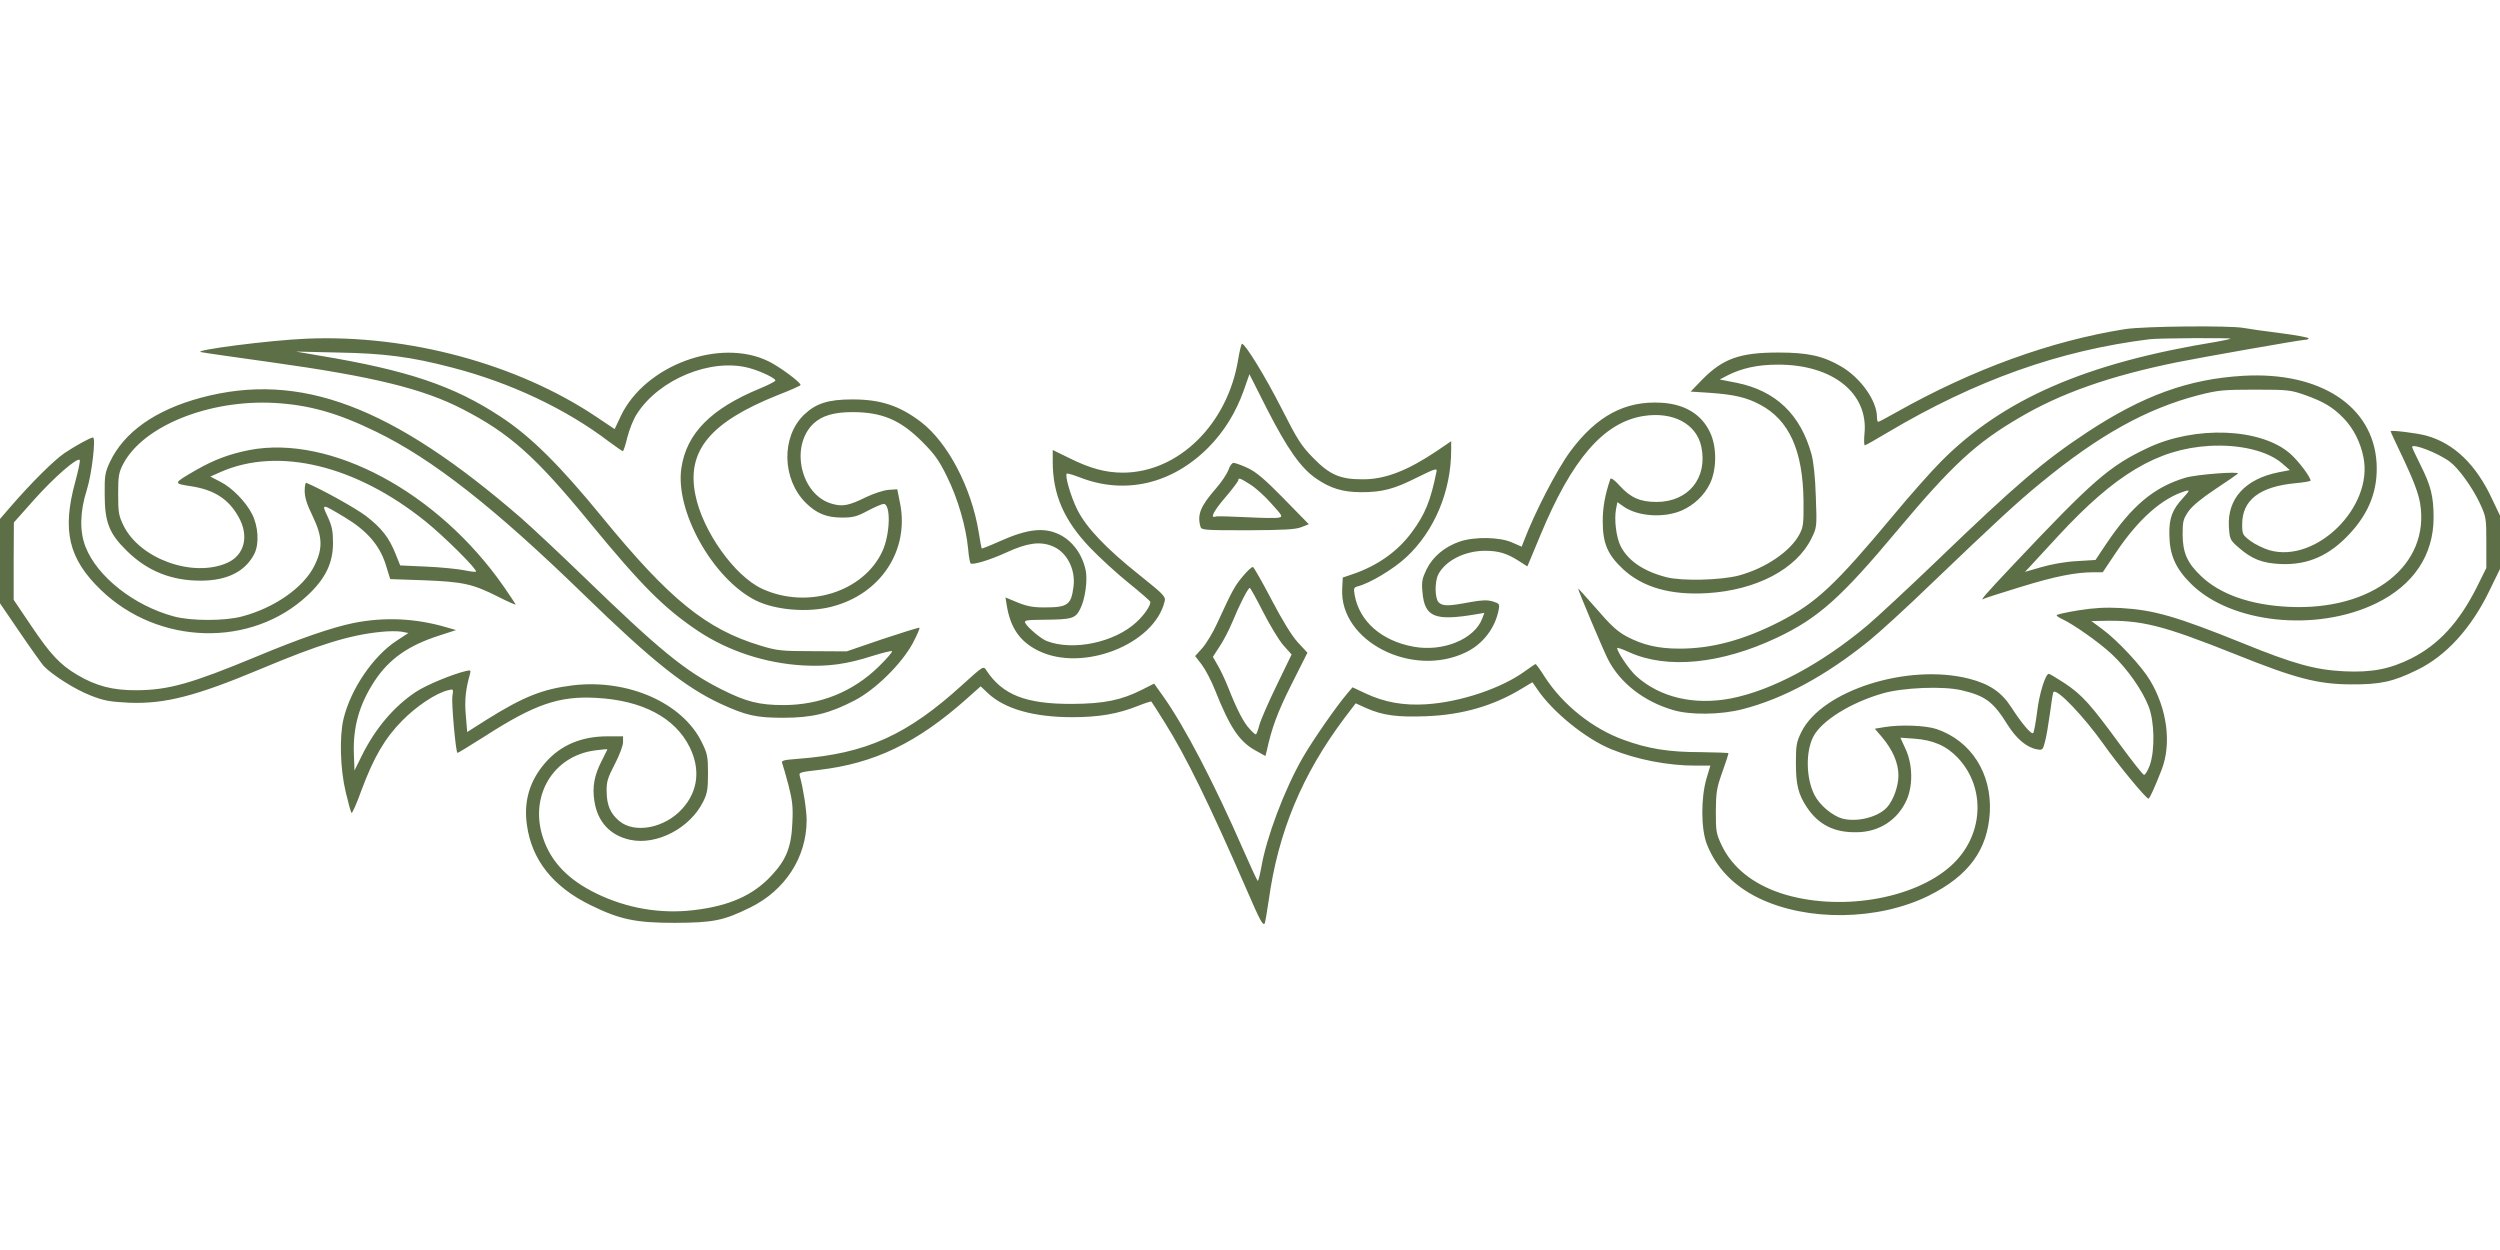 <?xml version="1.0" standalone="no"?>
<!DOCTYPE svg PUBLIC "-//W3C//DTD SVG 20010904//EN"
 "http://www.w3.org/TR/2001/REC-SVG-20010904/DTD/svg10.dtd">
<svg version="1.0" xmlns="http://www.w3.org/2000/svg"
 width="1280pt" height="640pt" viewBox="0 0 1280 640"
 preserveAspectRatio="xMidYMid meet">
<g transform="translate(0,640) scale(0.1,-0.1)"
fill="#5c6f46" stroke="none">
<path d="M10881 4715 c-379 -60 -780 -205 -1172 -426 -48 -27 -89 -49 -93 -49
-3 0 -6 11 -6 25 0 82 -82 199 -182 258 -94 55 -171 72 -323 72 -197 0 -284
-31 -390 -139 l-59 -61 95 -6 c127 -9 190 -23 261 -61 149 -79 219 -235 222
-493 1 -116 -1 -134 -21 -171 -46 -87 -173 -173 -308 -210 -91 -25 -295 -30
-374 -9 -116 30 -195 84 -233 158 -23 45 -34 136 -24 190 l7 36 34 -24 c74
-50 206 -58 297 -18 62 28 113 76 142 135 36 72 37 189 2 263 -43 93 -129 146
-250 153 -185 11 -331 -67 -466 -249 -69 -94 -181 -310 -239 -462 l-10 -26
-48 21 c-63 29 -194 31 -270 5 -77 -27 -137 -77 -169 -142 -23 -48 -26 -64
-21 -117 11 -128 63 -149 275 -113 l42 7 -11 -29 c-40 -106 -202 -172 -352
-144 -164 30 -277 130 -301 264 -6 35 -5 39 16 45 62 16 181 87 247 148 145
134 231 339 231 550 l0 45 -72 -49 c-150 -101 -265 -146 -378 -146 -116 -1
-171 22 -255 108 -62 63 -81 92 -164 256 -83 163 -185 329 -202 330 -3 0 -12
-35 -19 -77 -53 -334 -306 -582 -590 -583 -88 0 -167 21 -272 73 l-88 43 0
-61 c0 -167 58 -300 191 -439 48 -50 137 -132 198 -181 61 -49 111 -93 111
-97 0 -21 -32 -67 -72 -104 -113 -104 -324 -148 -459 -96 -30 12 -95 67 -109
91 -8 15 2 17 94 18 143 1 162 6 186 54 26 49 40 151 28 202 -18 81 -67 147
-133 180 -80 39 -165 29 -308 -35 -49 -22 -90 -38 -91 -36 -1 1 -8 39 -15 83
-37 228 -158 459 -295 564 -110 84 -207 116 -351 116 -125 0 -187 -20 -249
-79 -117 -114 -112 -330 10 -451 55 -54 106 -75 185 -75 56 0 76 5 132 35 36
19 73 35 81 35 38 0 34 -155 -6 -242 -96 -209 -384 -299 -615 -193 -142 65
-307 297 -343 483 -45 225 77 371 422 509 65 25 118 49 117 52 -1 15 -110 95
-164 121 -248 122 -632 -20 -756 -279 l-32 -68 -94 63 c-406 272 -965 422
-1483 400 -192 -8 -592 -60 -540 -69 19 -4 181 -27 360 -52 522 -73 775 -135
977 -239 243 -125 375 -243 652 -581 268 -326 382 -440 557 -557 154 -102 344
-164 536 -175 126 -7 223 6 356 49 52 16 96 27 99 24 4 -3 -27 -39 -68 -79
-132 -129 -300 -197 -488 -197 -123 0 -191 17 -316 80 -187 94 -318 201 -701
572 -122 118 -268 255 -325 305 -663 575 -1133 752 -1639 617 -235 -63 -396
-177 -468 -331 -24 -52 -27 -69 -26 -163 0 -144 23 -202 113 -290 105 -104
230 -154 382 -153 133 1 225 47 271 137 26 51 21 141 -12 205 -32 63 -104 136
-163 165 l-50 26 54 24 c295 129 690 34 1047 -253 99 -80 268 -248 259 -258
-3 -2 -32 1 -64 8 -32 6 -118 15 -191 18 l-133 6 -24 60 c-34 84 -72 132 -151
193 -53 40 -221 134 -306 170 -4 2 -8 -17 -8 -41 0 -33 11 -69 40 -128 52
-108 54 -167 9 -257 -55 -110 -203 -214 -369 -258 -88 -24 -262 -24 -350 0
-204 55 -392 203 -452 356 -31 79 -29 180 6 290 26 81 48 270 32 270 -13 0
-91 -43 -146 -80 -55 -38 -167 -149 -273 -271 l-57 -66 0 -216 0 -216 101
-148 c55 -81 111 -159 122 -172 43 -46 161 -121 241 -152 69 -27 98 -32 197
-37 182 -7 340 33 674 173 298 125 455 174 617 190 37 4 84 4 103 1 l36 -7
-58 -38 c-121 -78 -237 -248 -274 -401 -22 -91 -17 -259 11 -375 13 -55 26
-103 30 -107 3 -4 26 47 50 114 63 170 120 268 210 359 73 74 172 140 234 155
28 7 28 7 22 -32 -5 -33 17 -281 26 -289 2 -1 66 38 143 87 252 162 377 205
565 195 238 -12 407 -101 482 -254 55 -113 42 -225 -39 -314 -89 -99 -244
-129 -323 -62 -45 38 -63 80 -64 149 -1 52 5 71 42 142 23 44 42 95 42 111 l0
31 -80 0 c-133 0 -239 -45 -317 -134 -81 -92 -113 -199 -95 -321 25 -179 134
-316 327 -410 149 -73 230 -90 430 -90 196 1 249 11 385 78 180 88 290 258
290 448 0 51 -18 166 -35 225 -6 19 0 21 98 32 283 33 502 138 755 363 l73 65
37 -35 c86 -81 235 -123 432 -123 138 0 234 17 337 58 35 14 66 24 68 22 2 -2
33 -50 69 -108 108 -172 228 -417 421 -860 66 -153 80 -178 90 -169 2 3 12 57
21 120 48 349 171 644 388 933 l57 75 53 -24 c85 -38 162 -48 309 -42 184 7
343 53 488 141 l55 33 25 -36 c79 -117 248 -254 381 -308 129 -52 286 -83 429
-83 l76 0 -20 -67 c-29 -100 -28 -258 2 -335 47 -120 136 -213 265 -276 249
-121 612 -116 871 12 205 102 302 235 313 428 10 198 -95 364 -272 425 -56 19
-186 24 -269 10 l-48 -8 36 -42 c55 -65 85 -133 85 -197 0 -56 -26 -127 -58
-163 -46 -51 -154 -78 -230 -58 -50 14 -116 69 -142 121 -43 84 -46 221 -6
298 42 82 192 175 356 222 105 30 309 38 403 16 122 -29 162 -58 236 -177 44
-70 96 -115 148 -125 30 -6 32 -5 43 37 7 24 18 91 26 148 7 57 15 106 18 108
18 19 155 -125 256 -267 71 -101 216 -277 230 -279 6 -1 32 57 68 149 51 134
28 310 -60 457 -42 71 -166 204 -242 260 l-58 43 48 1 c207 6 311 -20 692
-172 304 -122 418 -152 587 -153 152 -1 217 13 341 74 148 72 276 212 370 406
l54 111 0 136 0 137 -39 82 c-83 180 -197 289 -340 328 -48 13 -181 29 -181
22 0 -3 31 -70 70 -151 49 -105 72 -167 81 -218 52 -317 -245 -551 -673 -530
-194 9 -351 64 -448 157 -71 67 -94 119 -95 212 0 69 3 80 30 120 20 28 67 67
138 114 59 39 111 75 115 79 12 13 -212 -4 -269 -21 -160 -48 -273 -142 -406
-340 l-54 -81 -97 -6 c-58 -3 -130 -16 -181 -31 l-83 -24 29 31 c16 18 80 87
142 154 291 315 508 444 772 460 156 9 299 -25 374 -90 l39 -34 -57 -11 c-172
-34 -264 -136 -255 -280 4 -62 6 -67 47 -103 70 -62 124 -83 221 -87 138 -5
248 44 352 157 100 108 144 225 136 362 -18 290 -289 467 -681 445 -281 -16
-515 -101 -802 -290 -221 -146 -363 -267 -769 -658 -143 -137 -303 -286 -355
-330 -236 -198 -489 -333 -699 -374 -188 -36 -363 5 -484 114 -35 31 -98 124
-98 144 0 4 28 -6 63 -22 193 -87 469 -60 755 75 211 100 327 203 617 550 281
335 401 446 625 577 212 125 462 213 805 283 129 26 634 115 655 115 11 0 20
3 20 8 0 4 -64 16 -142 26 -79 10 -165 22 -191 27 -71 13 -507 9 -606 -6z
m539 -49 c0 -2 -33 -9 -72 -16 -667 -108 -1092 -293 -1409 -612 -51 -51 -160
-174 -242 -273 -302 -362 -397 -451 -585 -548 -184 -94 -347 -138 -512 -138
-110 0 -188 18 -273 63 -46 25 -81 57 -153 141 -52 59 -94 106 -94 104 0 -11
126 -309 152 -361 61 -121 183 -217 333 -261 88 -27 246 -25 357 4 207 53 423
169 645 348 50 40 196 173 323 296 326 312 439 417 563 518 295 242 538 377
804 446 99 25 124 28 288 28 171 0 184 -2 258 -28 93 -33 142 -62 197 -119 50
-52 86 -123 101 -200 51 -254 -243 -544 -482 -475 -30 9 -73 30 -96 47 -41 31
-43 34 -43 86 0 124 90 193 273 210 42 4 77 10 77 13 0 19 -62 101 -104 138
-150 132 -487 145 -731 29 -196 -93 -278 -164 -692 -603 -137 -145 -173 -186
-144 -168 5 3 89 30 187 60 175 54 281 75 373 75 l47 0 69 103 c115 171 237
278 355 313 23 6 22 3 -13 -36 -55 -59 -71 -102 -70 -185 1 -106 31 -175 112
-255 204 -202 641 -248 947 -99 191 93 294 247 294 439 0 108 -14 163 -66 267
-24 48 -44 91 -44 94 0 21 133 -30 193 -75 44 -32 116 -132 154 -213 32 -70
33 -75 33 -201 l0 -130 -49 -99 c-91 -180 -194 -292 -333 -363 -112 -56 -205
-74 -347 -67 -146 7 -258 38 -516 143 -342 138 -456 171 -627 181 -79 4 -135
1 -217 -12 -61 -10 -111 -21 -111 -25 0 -4 12 -12 27 -19 59 -27 192 -121 256
-181 77 -72 155 -182 188 -267 30 -77 33 -223 6 -301 -11 -29 -24 -51 -30 -49
-7 2 -61 71 -122 154 -151 207 -194 254 -281 313 -42 27 -79 50 -84 50 -17 0
-49 -101 -60 -195 -7 -55 -16 -104 -20 -108 -9 -10 -59 49 -113 133 -50 77
-111 118 -215 145 -313 80 -754 -60 -859 -273 -25 -51 -28 -68 -28 -157 0
-114 12 -161 56 -228 60 -90 141 -131 258 -128 114 2 207 63 253 165 33 75 31
181 -5 260 l-27 59 72 -5 c96 -7 165 -37 223 -99 146 -156 130 -402 -35 -551
-193 -175 -581 -237 -873 -141 -143 48 -247 131 -301 243 -29 61 -31 72 -31
175 1 98 4 120 33 201 18 50 32 94 32 97 0 3 -64 5 -142 6 -163 0 -269 17
-395 63 -158 57 -310 178 -403 321 -23 37 -45 67 -48 67 -2 0 -26 -16 -52 -35
-121 -89 -333 -160 -509 -171 -115 -7 -212 10 -310 56 l-66 31 -28 -33 c-54
-63 -177 -240 -228 -329 -93 -162 -185 -407 -211 -559 -7 -38 -15 -70 -18 -70
-3 0 -36 71 -74 158 -152 348 -303 636 -412 789 l-45 63 -61 -31 c-107 -54
-195 -72 -358 -73 -238 -1 -357 46 -440 172 -15 23 -15 23 -120 -72 -285 -260
-496 -355 -843 -381 -77 -6 -88 -9 -82 -23 4 -10 18 -60 32 -112 20 -78 24
-112 20 -190 -5 -127 -31 -192 -108 -274 -94 -101 -217 -155 -398 -176 -169
-20 -340 9 -497 85 -144 70 -232 161 -273 283 -73 215 50 422 266 450 35 5 63
7 63 5 0 -1 -14 -29 -30 -60 -37 -72 -48 -131 -37 -203 16 -108 81 -178 184
-200 136 -29 307 60 374 197 20 40 24 63 24 143 0 87 -3 101 -32 160 -99 202
-379 325 -661 291 -155 -19 -254 -59 -444 -178 l-96 -61 -7 85 c-7 77 -1 134
21 211 6 21 4 22 -22 16 -68 -16 -203 -72 -254 -106 -112 -74 -207 -186 -276
-324 l-39 -79 -3 80 c-6 141 27 257 105 377 75 114 174 184 335 235 l83 27
-45 13 c-162 48 -321 55 -481 23 -110 -23 -269 -77 -499 -173 -333 -138 -448
-170 -610 -171 -123 -1 -209 22 -305 79 -89 53 -137 105 -236 252 l-89 132 0
198 1 198 104 117 c102 114 220 217 233 203 4 -3 -7 -54 -23 -113 -68 -249
-34 -393 132 -553 295 -284 771 -296 1058 -27 91 85 130 165 130 268 0 61 -5
86 -27 134 -33 69 -32 69 86 -2 114 -68 179 -143 210 -240 l24 -77 173 -6
c200 -8 248 -18 379 -84 49 -25 90 -43 90 -40 0 2 -28 44 -61 92 -336 483
-886 778 -1301 699 -102 -20 -180 -49 -273 -102 -119 -69 -120 -69 -30 -83
120 -18 193 -64 245 -155 57 -99 33 -198 -57 -238 -175 -77 -446 20 -530 190
-25 51 -28 67 -28 162 0 94 3 110 26 155 103 195 440 330 774 312 178 -10 323
-51 520 -147 289 -140 606 -389 1065 -835 348 -339 520 -475 701 -559 129 -59
180 -71 319 -71 148 0 237 22 364 88 108 55 244 190 300 295 21 40 36 75 34
78 -3 2 -87 -24 -189 -58 l-184 -63 -175 1 c-161 0 -182 3 -265 28 -279 84
-466 236 -810 656 -219 268 -367 415 -521 516 -241 159 -479 239 -933 314
l-116 20 215 -5 c237 -4 375 -22 585 -77 297 -77 580 -210 800 -377 38 -28 71
-51 74 -51 3 0 14 32 23 71 10 39 31 93 49 120 114 178 380 287 574 235 57
-15 135 -52 135 -64 0 -5 -36 -23 -79 -41 -250 -103 -375 -229 -402 -405 -35
-221 161 -570 380 -680 100 -50 268 -64 390 -32 249 64 396 286 350 526 l-15
75 -44 -3 c-26 -2 -75 -18 -115 -37 -87 -43 -120 -50 -173 -35 -162 43 -220
296 -96 412 43 40 105 58 198 58 152 0 246 -40 357 -151 63 -63 86 -94 128
-180 55 -111 97 -255 108 -371 3 -38 9 -70 13 -73 13 -8 99 18 182 56 106 49
171 58 233 34 76 -28 124 -120 111 -211 -12 -92 -30 -104 -150 -104 -64 0 -95
7 -159 35 l-39 16 7 -43 c19 -114 68 -184 162 -230 226 -111 593 32 646 253 6
24 -4 35 -128 134 -171 136 -273 243 -319 335 -33 66 -65 175 -54 185 2 3 32
-6 66 -19 232 -91 474 -34 660 154 80 81 140 179 180 291 l29 83 91 -180 c105
-205 173 -301 252 -355 73 -50 136 -69 230 -69 108 0 168 16 287 76 91 45 102
48 98 30 -30 -149 -58 -219 -128 -313 -72 -97 -175 -170 -302 -213 l-50 -17
-3 -58 c-14 -268 359 -459 635 -324 86 42 148 123 166 216 6 31 4 33 -31 44
-29 8 -55 7 -121 -5 -105 -20 -135 -20 -155 0 -20 20 -21 105 -2 143 37 71
136 121 240 121 67 0 111 -13 169 -50 l47 -30 16 38 c8 20 31 74 50 120 162
391 324 579 528 612 151 24 272 -39 297 -158 33 -160 -67 -282 -230 -282 -83
0 -133 22 -189 84 -25 28 -44 41 -47 34 -28 -84 -39 -145 -39 -218 0 -112 25
-170 104 -244 101 -93 242 -134 430 -123 252 15 458 123 535 281 27 56 28 57
22 214 -3 100 -12 179 -22 216 -57 205 -183 325 -383 366 l-87 17 40 21 c73
37 155 55 255 55 282 2 468 -146 446 -355 -3 -32 -2 -58 2 -58 4 0 57 30 117
66 452 268 880 420 1340 477 42 6 415 8 415 3z"/>
<path d="M6290 3995 c-7 -20 -36 -64 -66 -98 -77 -88 -95 -132 -78 -192 5 -19
13 -20 242 -20 185 1 245 4 275 16 l38 15 -128 131 c-99 101 -141 136 -185
157 -31 14 -63 26 -72 26 -8 0 -20 -16 -26 -35z m112 -76 c27 -17 76 -61 108
-98 56 -62 59 -66 38 -71 -13 -4 -88 -2 -168 2 -80 4 -151 6 -157 3 -29 -10
-9 29 52 100 36 42 65 81 65 86 0 15 10 11 62 -22z"/>
<path d="M6363 3449 c-41 -49 -53 -70 -131 -240 -21 -47 -56 -104 -76 -127
l-37 -41 34 -44 c18 -24 49 -82 67 -128 77 -194 126 -267 209 -312 l50 -28 7
28 c26 118 55 197 126 338 l82 163 -50 54 c-32 36 -78 111 -134 218 -47 90
-90 165 -95 167 -6 1 -29 -20 -52 -48z m104 -182 c35 -68 81 -145 104 -171
l42 -47 -76 -157 c-42 -86 -82 -178 -89 -204 -7 -27 -15 -48 -18 -48 -4 0 -18
12 -32 28 -30 31 -65 99 -108 208 -17 43 -42 96 -56 119 l-24 42 33 51 c19 27
49 85 67 128 36 88 80 174 89 174 3 0 34 -56 68 -123z"/>
</g>
</svg>
